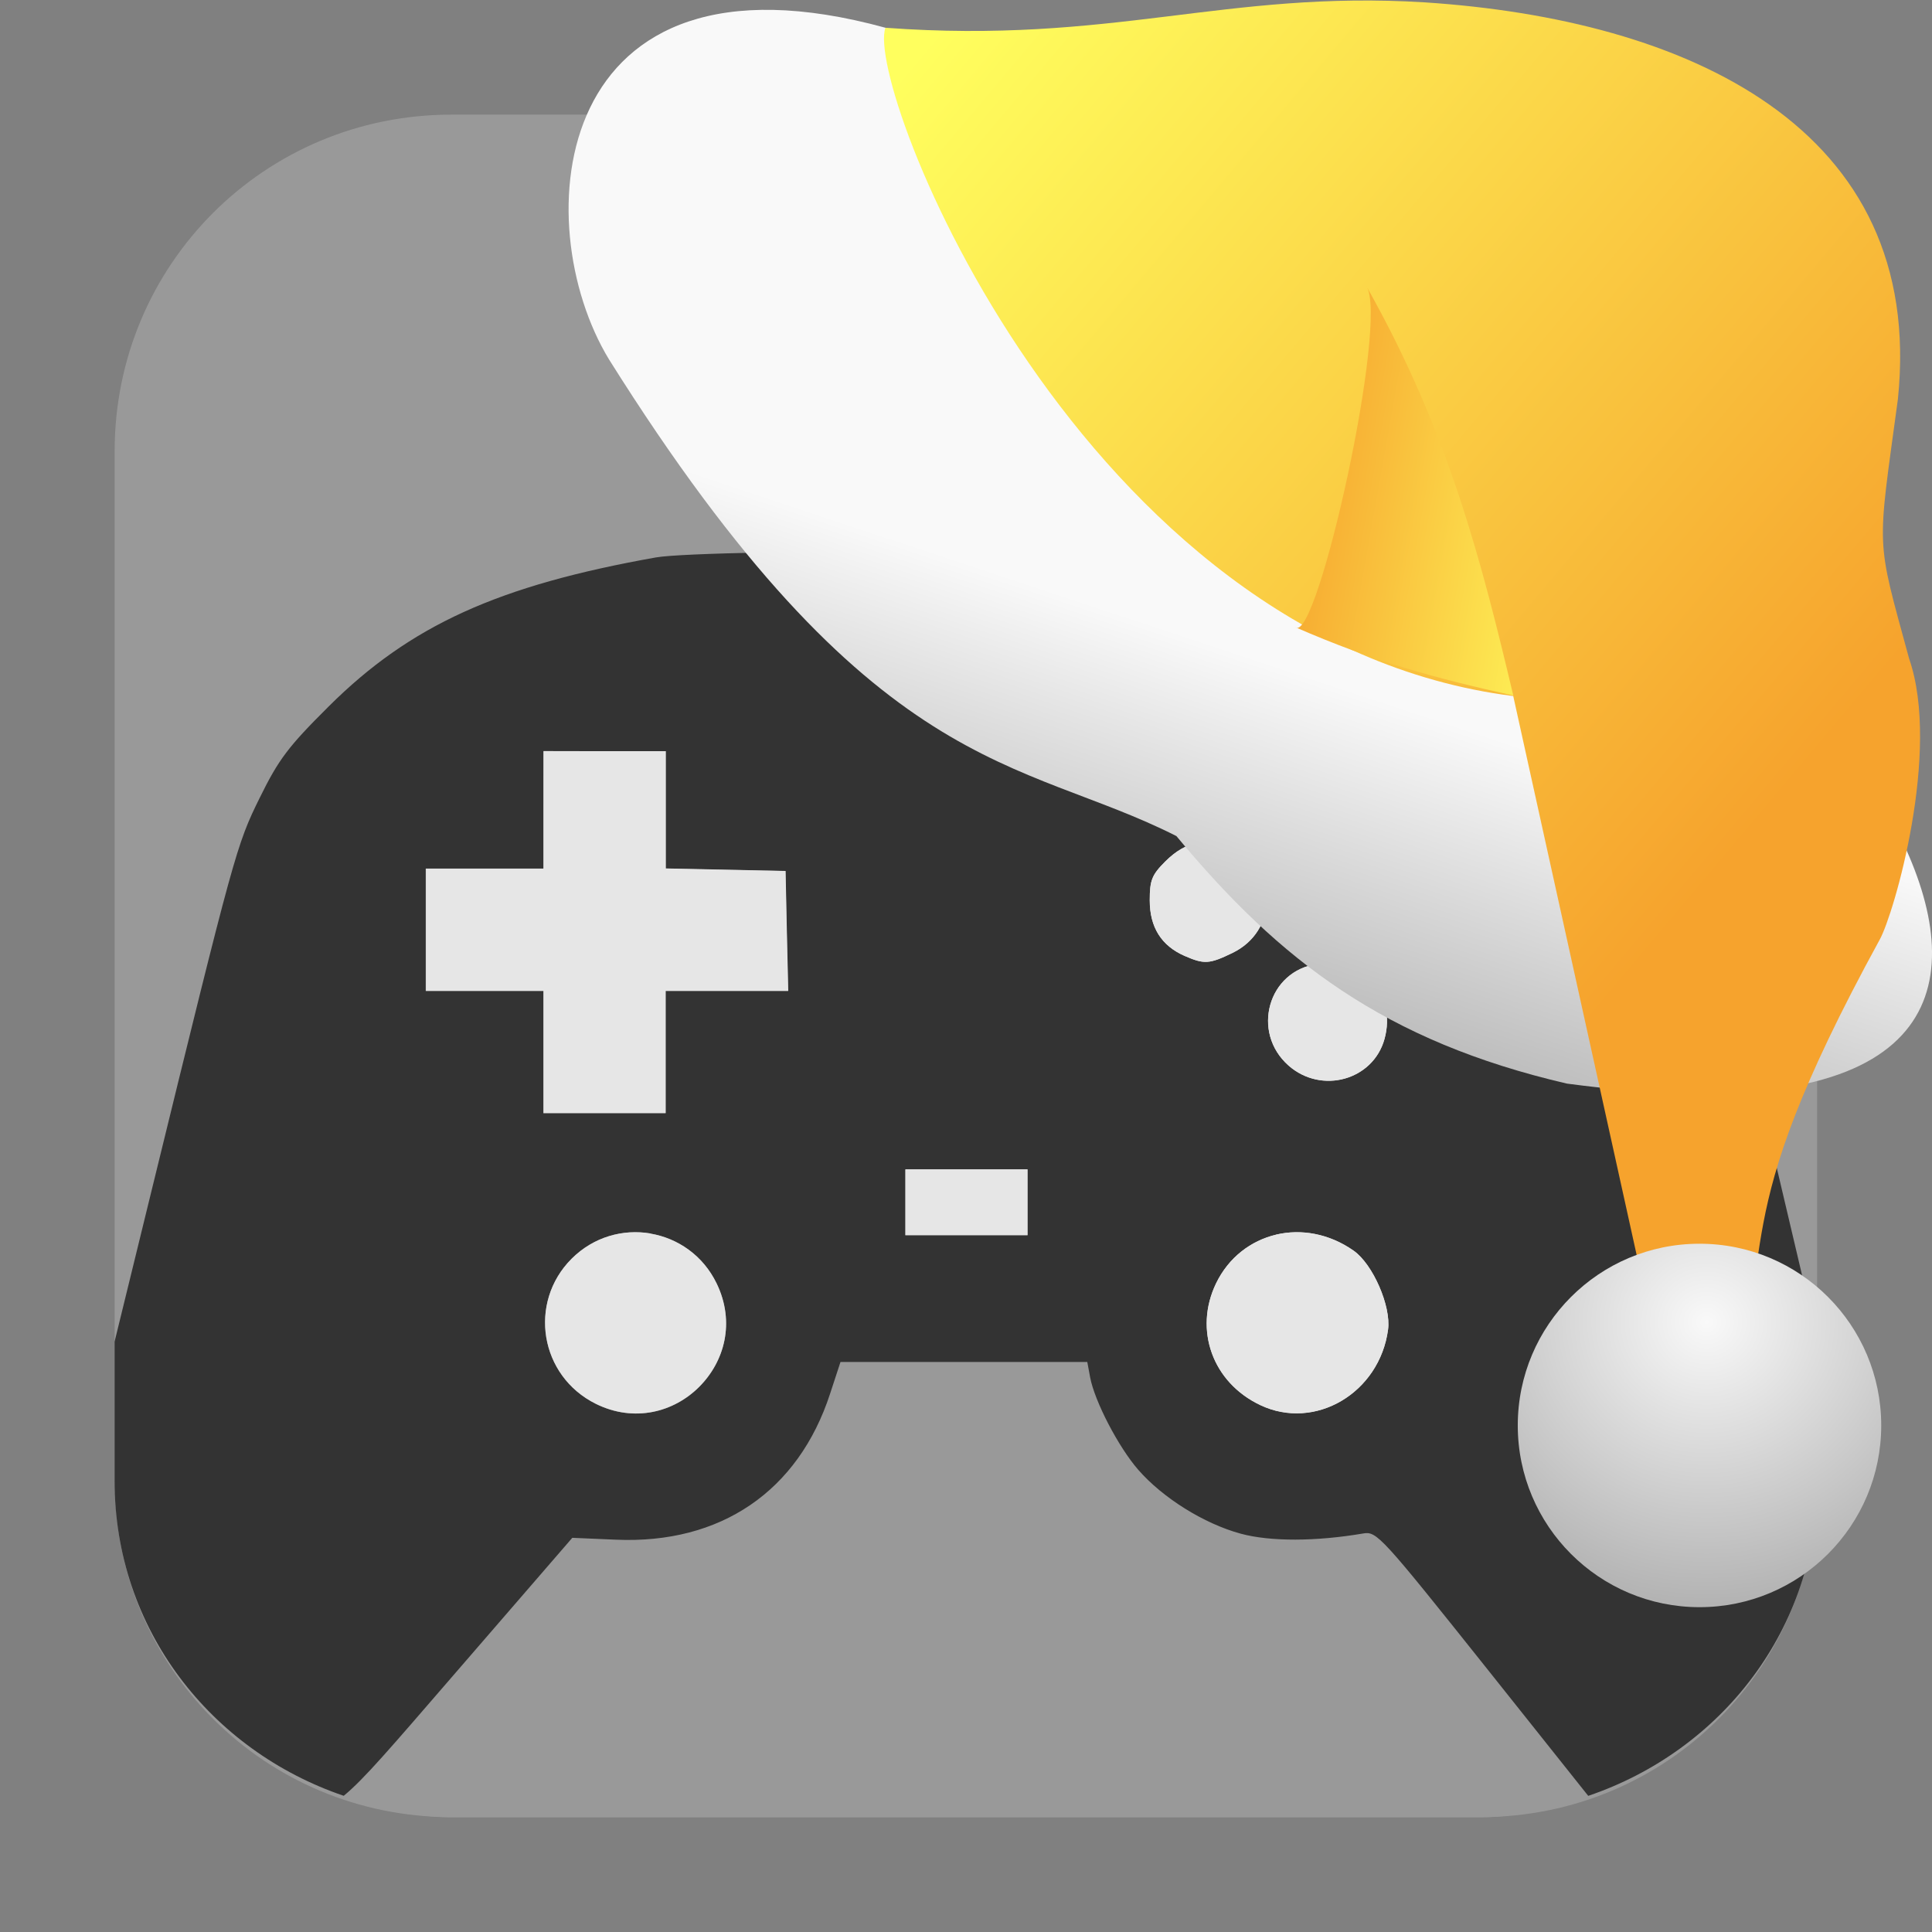 <svg viewBox="0 0 32 32" xmlns="http://www.w3.org/2000/svg" xmlns:xlink="http://www.w3.org/1999/xlink"><rect x="0" y="0" width="32" height="32" fill="#808080" stroke="none"/><linearGradient id="a" gradientUnits="userSpaceOnUse" x1="-23.24" x2="-28.704" xlink:href="#c" y1="-185.08" y2="-186.05"/><linearGradient id="b" gradientUnits="userSpaceOnUse" x1="-34.914" x2="-20.469" xlink:href="#c" y1="-193.53" y2="-181.36"/><linearGradient id="c"><stop offset="0" stop-color="#ffff5e"/><stop offset="1" stop-color="#f6a32d"/></linearGradient><linearGradient id="d"><stop offset="0" stop-color="#f9f9f9"/><stop offset="1" stop-color="#999"/></linearGradient><linearGradient id="e" gradientUnits="userSpaceOnUse" x1="-33.14" x2="-35.775" xlink:href="#d" y1="-185.13" y2="-177.2"/><radialGradient id="f" cx="-176.59" cy="-120.91" gradientTransform="matrix(2.211 .057 -.055 2.125 362.18 94.22)" gradientUnits="userSpaceOnUse" r="3.01" xlink:href="#d"/><g fill-rule="evenodd" transform="translate(46.644 3.39)"><path d="m-27.505-1.491h-11.666c-3.089 0-5.574 2.486-5.574 5.574v17.05c0 3.089 2.486 5.574 5.574 5.574h17.05c3.089 0 5.574-2.486 5.574-5.574v-17.05c0-3.089-2.486-5.574-5.574-5.574h-3.506c-.45.481-.963.969-1.324 1.439-.643.837-1.154 1.659-1.568 2.475-.829 1.63-1.27 3.23-1.602 4.854l-1.371-.279c.345-1.69.839-3.428 1.742-5.203.452-.888 1.01-1.783 1.695-2.689.15-.197.382-.398.545-.596" fill="#999"/><path d="m-27.505-1.491c-.163.198-.395.399-.545.596-.69.906-1.244 1.802-1.695 2.689-.904 1.775-1.397 3.513-1.742 5.203l1.371.279c.331-1.623.773-3.223 1.602-4.854.414-.815.926-1.637 1.568-2.475.361-.47.874-.959 1.324-1.439z" fill="#666"/><path d="m-20.339 26.354-1.664-2.09c-1.766-2.217-1.837-2.294-2.063-2.256-.785.134-1.539.136-2.027.004-.609-.165-1.294-.593-1.701-1.061-.327-.376-.72-1.132-.795-1.529l-.047-.254h-2.045-2.043l-.172.525c-.264.808-.717 1.432-1.322 1.844s-1.36.612-2.227.574l-.721-.031-1.973 2.281c-1.038 1.2-1.48 1.72-1.813 1.992.565.192 1.147.357 1.779.357h17.05c.631 0 1.213-.166 1.777-.357" fill="#999"/><path d="m-16.543 18.805c-.015-.062-.029-.125-.043-.182-.107-.45-.565-2.394-1.018-4.32-.654-2.782-.883-3.632-1.113-4.125-.274-.586-.625-1.118-1.053-1.596-.427-.478-.932-.901-1.506-1.266-1.149-.729-2.582-1.226-4.275-1.475-.999-.147-9.403-.145-10.23.002-1.305.232-2.322.513-3.182.904-.859.391-1.562.892-2.234 1.561-.677.673-.831.878-1.146 1.518-.384.778-.418.901-1.799 6.539-.189.773-.391 1.598-.604 2.467v2.305c0 2.457 1.597 4.47 3.795 5.217.333-.272.775-.792 1.813-1.992l1.973-2.281.721.031c.867.038 1.622-.162 2.227-.574s1.058-1.035 1.322-1.844l.172-.525h2.043 2.045l.047.254c.075.398.468 1.153.795 1.529.407.468 1.092.896 1.701 1.061.488.132 1.242.13 2.027-.004.225-.039.296.039 2.063 2.256l1.664 2.09c2.199-.746 3.797-2.759 3.797-5.217zm-7.547-10.04c.383.258.508.681.336 1.131-.113.295-.33.497-.588.586-.258.088-.553.062-.822-.102-.287-.175-.45-.446-.477-.73s.081-.583.33-.811c.349-.32.815-.348 1.221-.074m-13.553.289h1.012 1.012v.971.971l.992.021.992.021.021.992.023.994h-1.016-1.014v1.012 1.012h-1.012-1.012v-1.012-1.012h-.973-.975v-1.014-1.012h.975.973v-.973zm5.994 6.928h1.012 1.012v.545.545h-1.012-1.012v-.545zm-4.221 1.061c.453.077.871.361 1.096.826.155.321.188.645.129.941s-.21.565-.42.773c-.209.209-.477.357-.773.414s-.619.023-.938-.135c-.463-.229-.745-.648-.82-1.1s.056-.939.42-1.303c.365-.365.854-.495 1.307-.418" fill="#333"/><g fill="#e6e6e6"><path d="m-25.509 17.06c-.416.099-.785.376-.992.805-.187.387-.201.797-.07 1.158.13.361.406.672.801.859.452.215.947.165 1.346-.07.399-.236.701-.657.771-1.18.052-.388-.251-1.083-.57-1.307-.405-.284-.869-.364-1.285-.266"/><path d="m-25.509 17.06c.416-.099.881-.018 1.285.266.319.224.622.919.57 1.307-.07.523-.372.944-.771 1.18s-.894.285-1.346.07c-.395-.188-.67-.498-.801-.859-.13-.361-.117-.771.07-1.158.208-.429.576-.706.992-.805"/><path d="m-35.869 17.04c-.453-.077-.941.053-1.307.418-.364.364-.495.851-.42 1.303s.357.87.82 1.1c.319.158.641.192.938.135.296-.057.564-.206.773-.414.209-.209.361-.477.42-.773s.026-.621-.129-.941c-.225-.465-.643-.749-1.096-.826"/><path d="m-31.648 15.977v.545.545h1.012 1.012v-.545-.545h-1.012z"/><path d="m-24.82 12.577c-.41.055-.687.336-.783.674s-.012.731.303 1.01c.272.239.623.3.928.215s.566-.315.66-.656c.101-.364.013-.7-.193-.932-.207-.232-.534-.36-.914-.309"/><path d="m-24.82 12.577c.38-.051.707.077.914.309s.294.568.193.932c-.094.341-.355.571-.66.656s-.655.024-.928-.215c-.315-.277-.399-.67-.303-1.01.096-.338.373-.619.783-.674"/><path d="m-26.22 10.673c-.409-.209-.778-.14-1.123.205-.223.223-.258.311-.258.645 0 .446.193.752.578.92.325.142.409.136.791-.049.374-.181.562-.516.564-.854.002-.337-.181-.678-.553-.867"/><path d="m-26.22 10.673c.371.189.555.53.553.867s-.191.673-.564.854c-.382.185-.466.19-.791.049-.385-.168-.578-.474-.578-.92 0-.334.034-.421.258-.645.345-.345.714-.414 1.123-.205"/><path d="m-22.283 10.634c-.389-.162-.769-.076-1.09.244-.223.223-.258.311-.258.645 0 .446.191.752.576.92.311.136.46.135.787-.002.383-.16.571-.531.568-.902s-.199-.743-.584-.904"/></g><path d="m-22.283 10.634c.385.161.581.533.584.904s-.186.742-.568.902c-.327.137-.476.137-.787.002-.385-.168-.576-.474-.576-.92 0-.334.034-.421.258-.645.321-.321.701-.407 1.09-.244" fill="#ffca58"/><path d="m-37.642 9.05v.973.973h-.973-.975v1.012 1.014h.975.973v1.012 1.012h1.012 1.012v-1.012-1.012h1.014 1.016l-.023-.994-.021-.992-.992-.021-.992-.021v-.971-.971h-1.012z" fill="#e6e6e6"/><path d="m-24.09 8.761c-.406-.273-.872-.246-1.221.074-.249.228-.357.526-.33.811.027.284.19.555.477.73.269.164.565.19.822.102.258-.088.475-.291.588-.586.172-.45.047-.873-.336-1.131" fill="#ee5353"/></g><g transform="translate(49.877 194.68)"><path d="m-35.21-194.22c-5.577-1.531-5.951 3.24-4.58 5.493 4.381 6.983 6.796 6.577 9.398 7.895 1.712 2.064 3.451 3.4 6.469 4.1 11.69 1.559 3.242-8.417.92-8.649-5.065.012-7.547-6.123-12.206-8.838" fill="url(#e)"/><path d="m-35.21-194.22c3.76.276 5.616-.626 8.93-.421 4.319.283 8.307 2.053 7.838 6.574-.347 2.567-.37 2.25.186 4.296.532 1.535-.252 4.232-.487 4.654-2.715 4.963-1.536 4.965-2.656 7.742l-.906-.418-2.508-11.358c-7.177-.909-10.754-10.11-10.398-11.07" fill="url(#b)"/><path d="m-28.419-184.29c.362.274 1.553-5.105 1.172-5.653 1.379 2.44 1.919 4.616 2.435 6.783-1.276-.283-2.289-.554-3.607-1.13" fill="url(#a)"/><circle cx="-21.728" cy="-171.07" fill="url(#f)" r="3.01"/></g></svg>